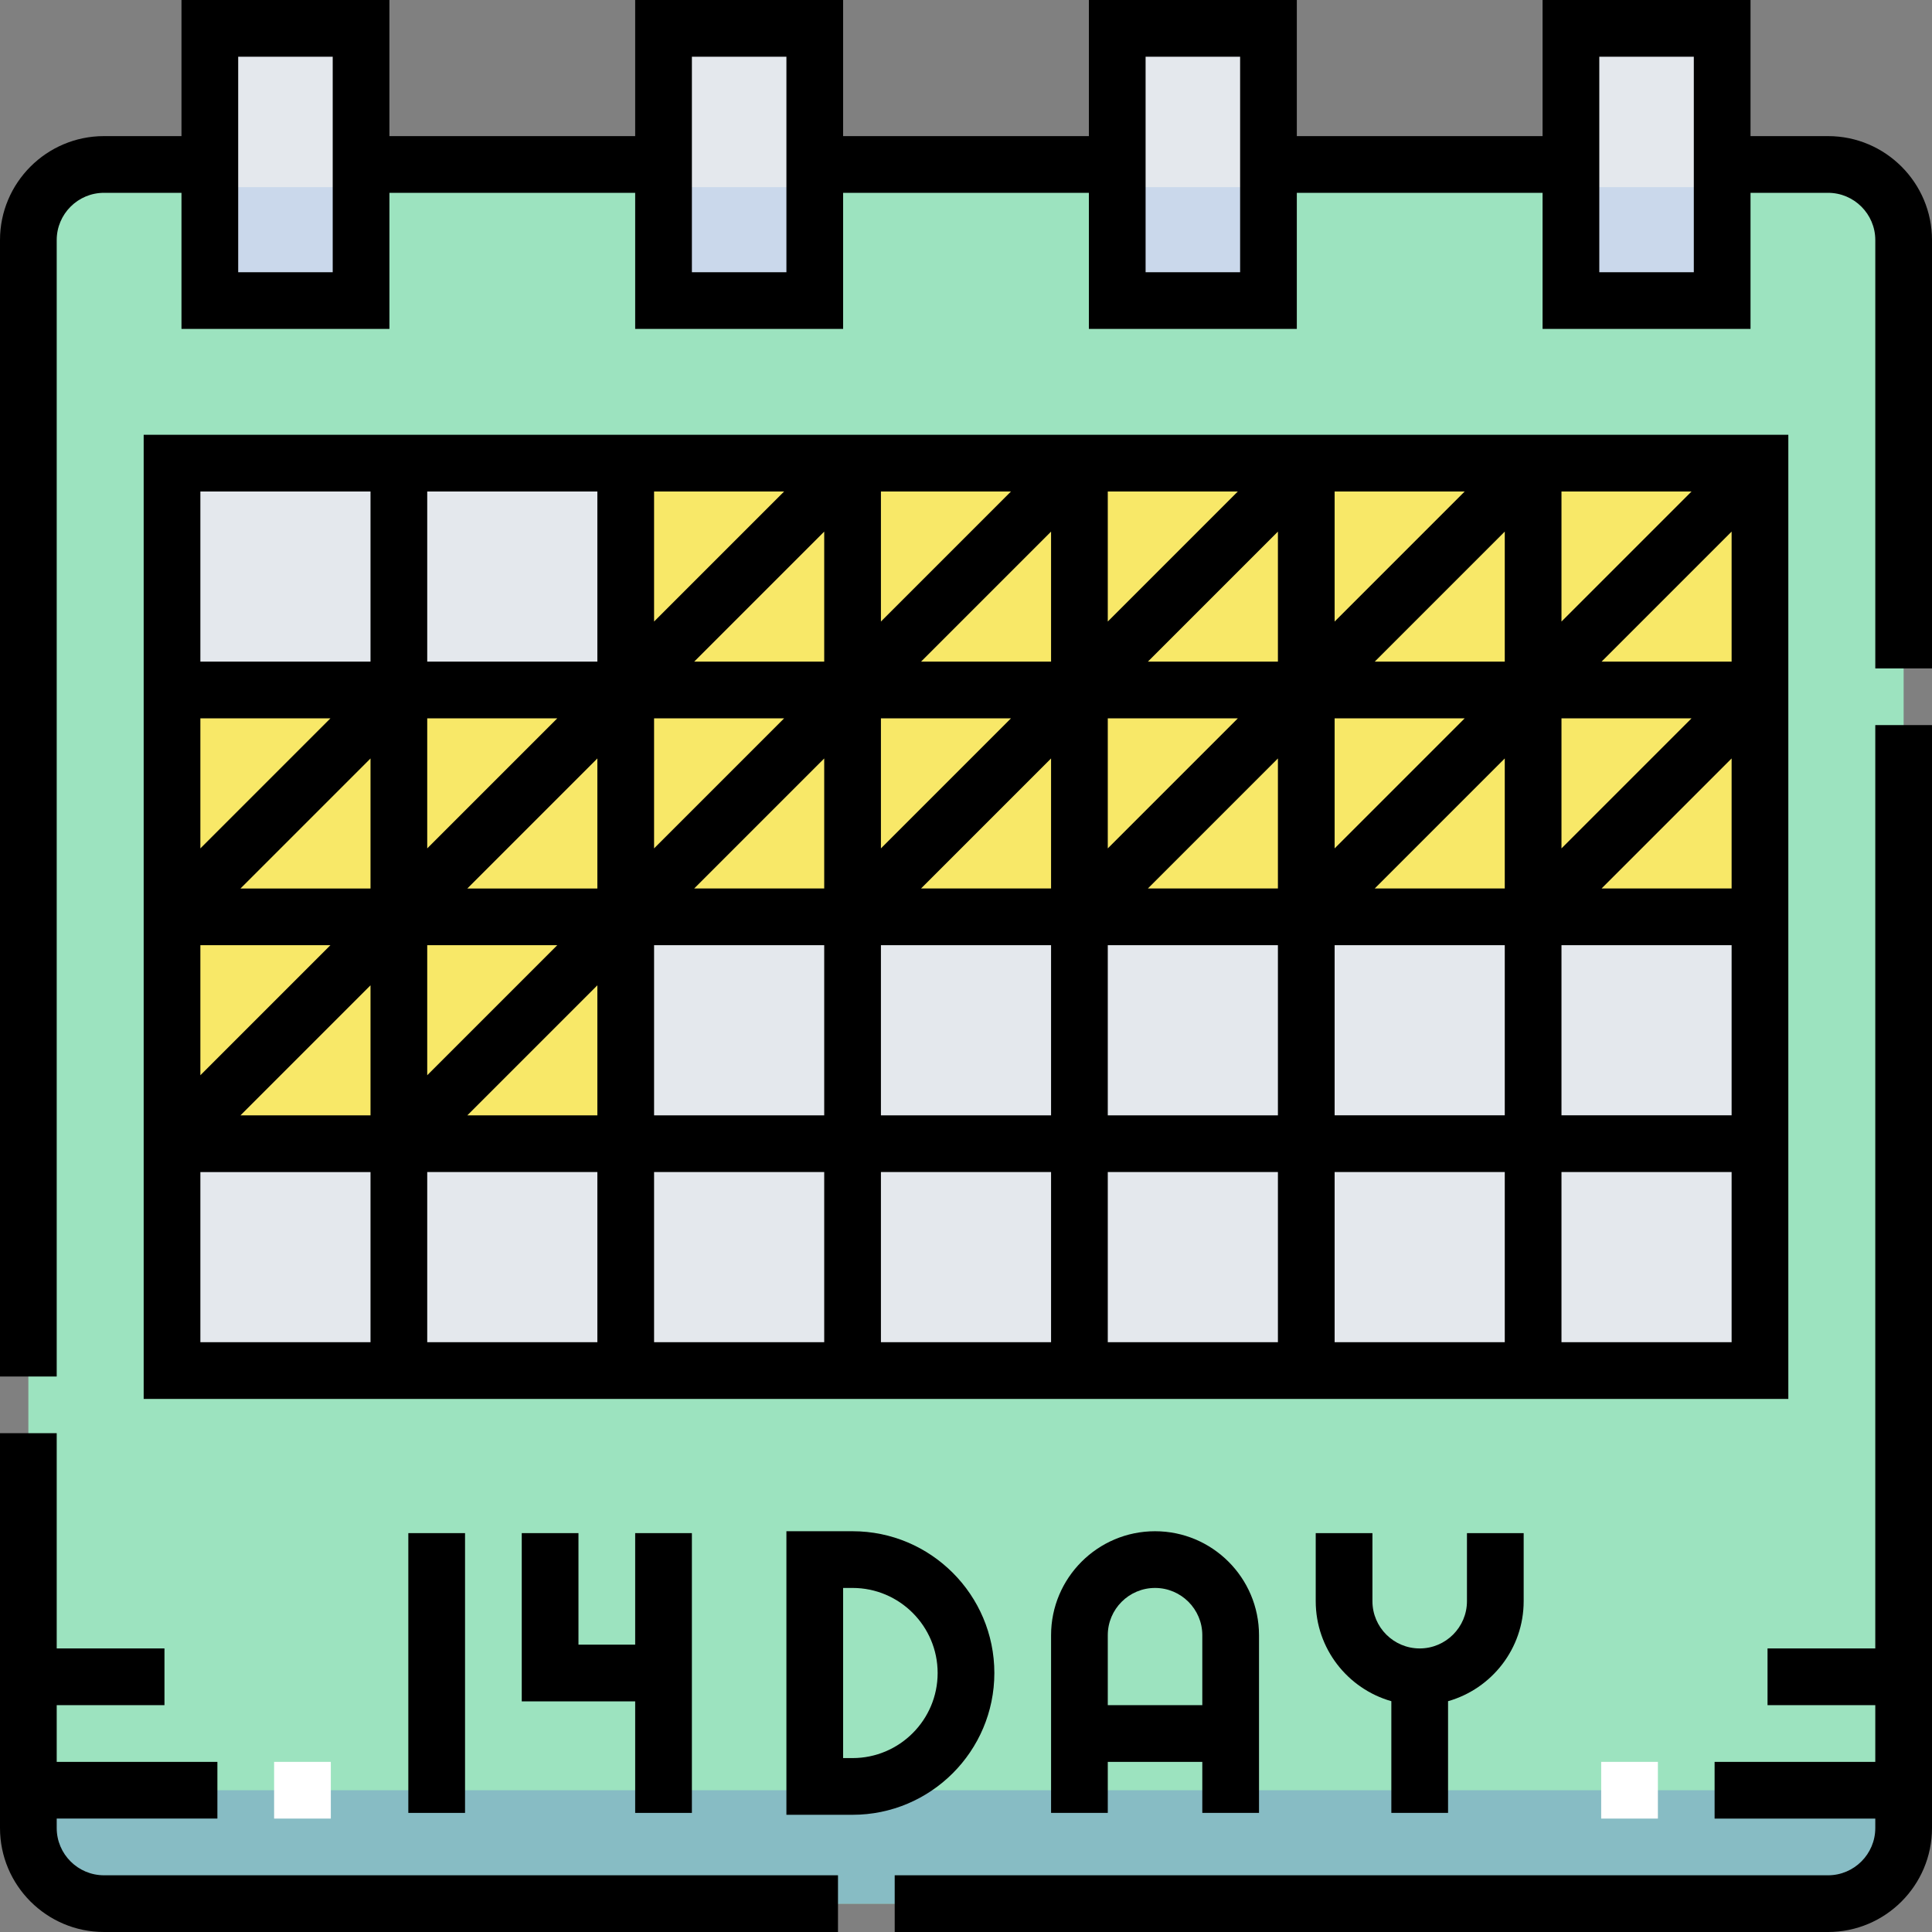 <svg id="Capa_1" enable-background="new 0 0 511 511" height="512" viewBox="0 0 511 511" width="512" xmlns="http://www.w3.org/2000/svg"><rect x="0" y="0" width="511" height="511" fill="#808080" stroke="none"/><g><g id="Filled_36_"><path d="m483.5 503.5h-456c-11.046 0-20-8.954-20-20v-420c0-11.046 8.954-20 20-20h456c11.046 0 20 8.954 20 20v420c0 11.046-8.954 20-20 20z" fill="#9ce3bf"/><path d="m483.5 473.5h-456c-11.046 0-20-8.954-20-20v30c0 11.046 8.954 20 20 20h456c11.046 0 20-8.954 20-20v-30c0 11.046-8.954 20-20 20z" fill="#87bcc4"/><g fill="#e4e8ed"><path d="m175.5 7.5h40v72h-40z"/><path d="m55.5 7.5h40v72h-40z"/><path d="m415.5 7.5h40v72h-40z"/><path d="m295.5 7.5h40v72h-40z"/></g><path d="m175.5 49.5h40v30h-40z" fill="#cad8eb"/><path d="m55.5 49.5h40v30h-40z" fill="#cad8eb"/><path d="m415.5 49.5h40v30h-40z" fill="#cad8eb"/><path d="m295.5 49.5h40v30h-40z" fill="#cad8eb"/><path d="m45.5 122.5h420v240h-420z" fill="#e4e8ed"/><path d="m465.5 122.5h-300v60h-120v120h120v-60h300z" fill="#f8e868"/></g><g fill="#fff"><path d="m72.5 466h15v15h-15z"/><path d="m423.5 466h15v15h-15z"/></g><g id="Outline_36_"><path d="m108 405.5h15v74h-15z"/><path d="m183 479.5v-74h-15v29.5h-15v-29.5h-15v44.5h30v29.5z"/><path d="m263 442.5c0-20.678-16.822-37.5-37.5-37.5h-17.5v75h17.5c20.678 0 37.5-16.822 37.5-37.5zm-37.5 22.5h-2.5v-45h2.5c12.407 0 22.5 10.094 22.5 22.5s-10.093 22.5-22.5 22.5z"/><path d="m333 479.5v-47c0-15.163-12.336-27.5-27.5-27.5s-27.5 12.337-27.5 27.5v47h15v-13.5h25v13.5zm-40-28.5v-18.5c0-6.893 5.607-12.5 12.5-12.5s12.5 5.607 12.5 12.5v18.5z"/><path d="m383 479.5v-29.548c11.528-3.274 20-13.889 20-26.452v-18h-15v18c0 6.893-5.607 12.5-12.5 12.5s-12.5-5.607-12.5-12.5v-18h-15v18c0 12.563 8.472 23.178 20 26.452v29.548z"/><path d="m473 115h-435v255h435zm-60 15h34.393l-34.393 34.393zm0 60h34.393l-34.393 34.393zm-60-60h34.393l-34.393 34.393zm0 60h34.393l-34.393 34.393zm-60-60h34.393l-34.393 34.393zm0 60h34.393l-34.393 34.393zm-60-60h34.393l-34.393 34.393zm0 60h34.393l-34.393 34.393zm-60-60h34.393l-34.393 34.393zm0 60h34.393l-34.393 34.393zm-60 0h34.393l-34.393 34.393zm0 60h34.393l-34.393 34.393zm-60-60h34.393l-34.393 34.393zm0 60h34.393l-34.393 34.393zm45 105h-45v-45h45zm0-60h-34.393l34.393-34.393zm0-60h-34.393l34.393-34.393zm0-60h-45v-45h45zm60 180h-45v-45h45zm0-60h-34.393l34.393-34.393zm0-60h-34.393l34.393-34.393zm0-60h-45v-45h45zm60 180h-45v-45h45zm0-60h-45v-45h45zm0-60h-34.393l34.393-34.393zm0-60h-34.393l34.393-34.393zm60 180h-45v-45h45zm0-60h-45v-45h45zm0-60h-34.393l34.393-34.393zm0-60h-34.393l34.393-34.393zm60 180h-45v-45h45zm0-60h-45v-45h45zm0-60h-34.393l34.393-34.393zm0-60h-34.393l34.393-34.393zm60 180h-45v-45h45zm0-60h-45v-45h45zm0-60h-34.393l34.393-34.393zm0-60h-34.393l34.393-34.393zm60 180h-45v-45h45zm0-60h-45v-45h45zm0-60h-34.393l34.393-34.393zm0-60h-34.393l34.393-34.393z"/><path d="m15 483.5v-2.5h42.5v-15h-42.5v-15h28.5v-15h-28.5v-56.929h-15v104.429c0 15.164 12.336 27.5 27.5 27.5h194.143v-15h-194.143c-6.893 0-12.5-5.607-12.5-12.5z"/><path d="m483.5 36h-20.5v-36h-55v36h-65v-36h-55v36h-65v-36h-55v36h-65v-36h-55v36h-20.5c-15.164 0-27.5 12.336-27.5 27.5v300.571h15v-300.571c0-6.893 5.607-12.5 12.5-12.5h20.5v36h55v-36h65v36h55v-36h65v36h55v-36h65v36h55v-36h20.5c6.893 0 12.5 5.607 12.5 12.5v113.286h15v-113.286c0-15.164-12.336-27.5-27.5-27.5zm-395.5 36h-25v-57h25zm120 0h-25v-57h25zm120 0h-25v-57h25zm120 0h-25v-57h25z"/><path d="m496 436h-28.5v15h28.5v15h-42.5v15h42.5v2.5c0 6.893-5.607 12.5-12.5 12.5h-246.857v15h246.857c15.164 0 27.5-12.336 27.5-27.5v-291.714h-15z"/></g></g></svg>